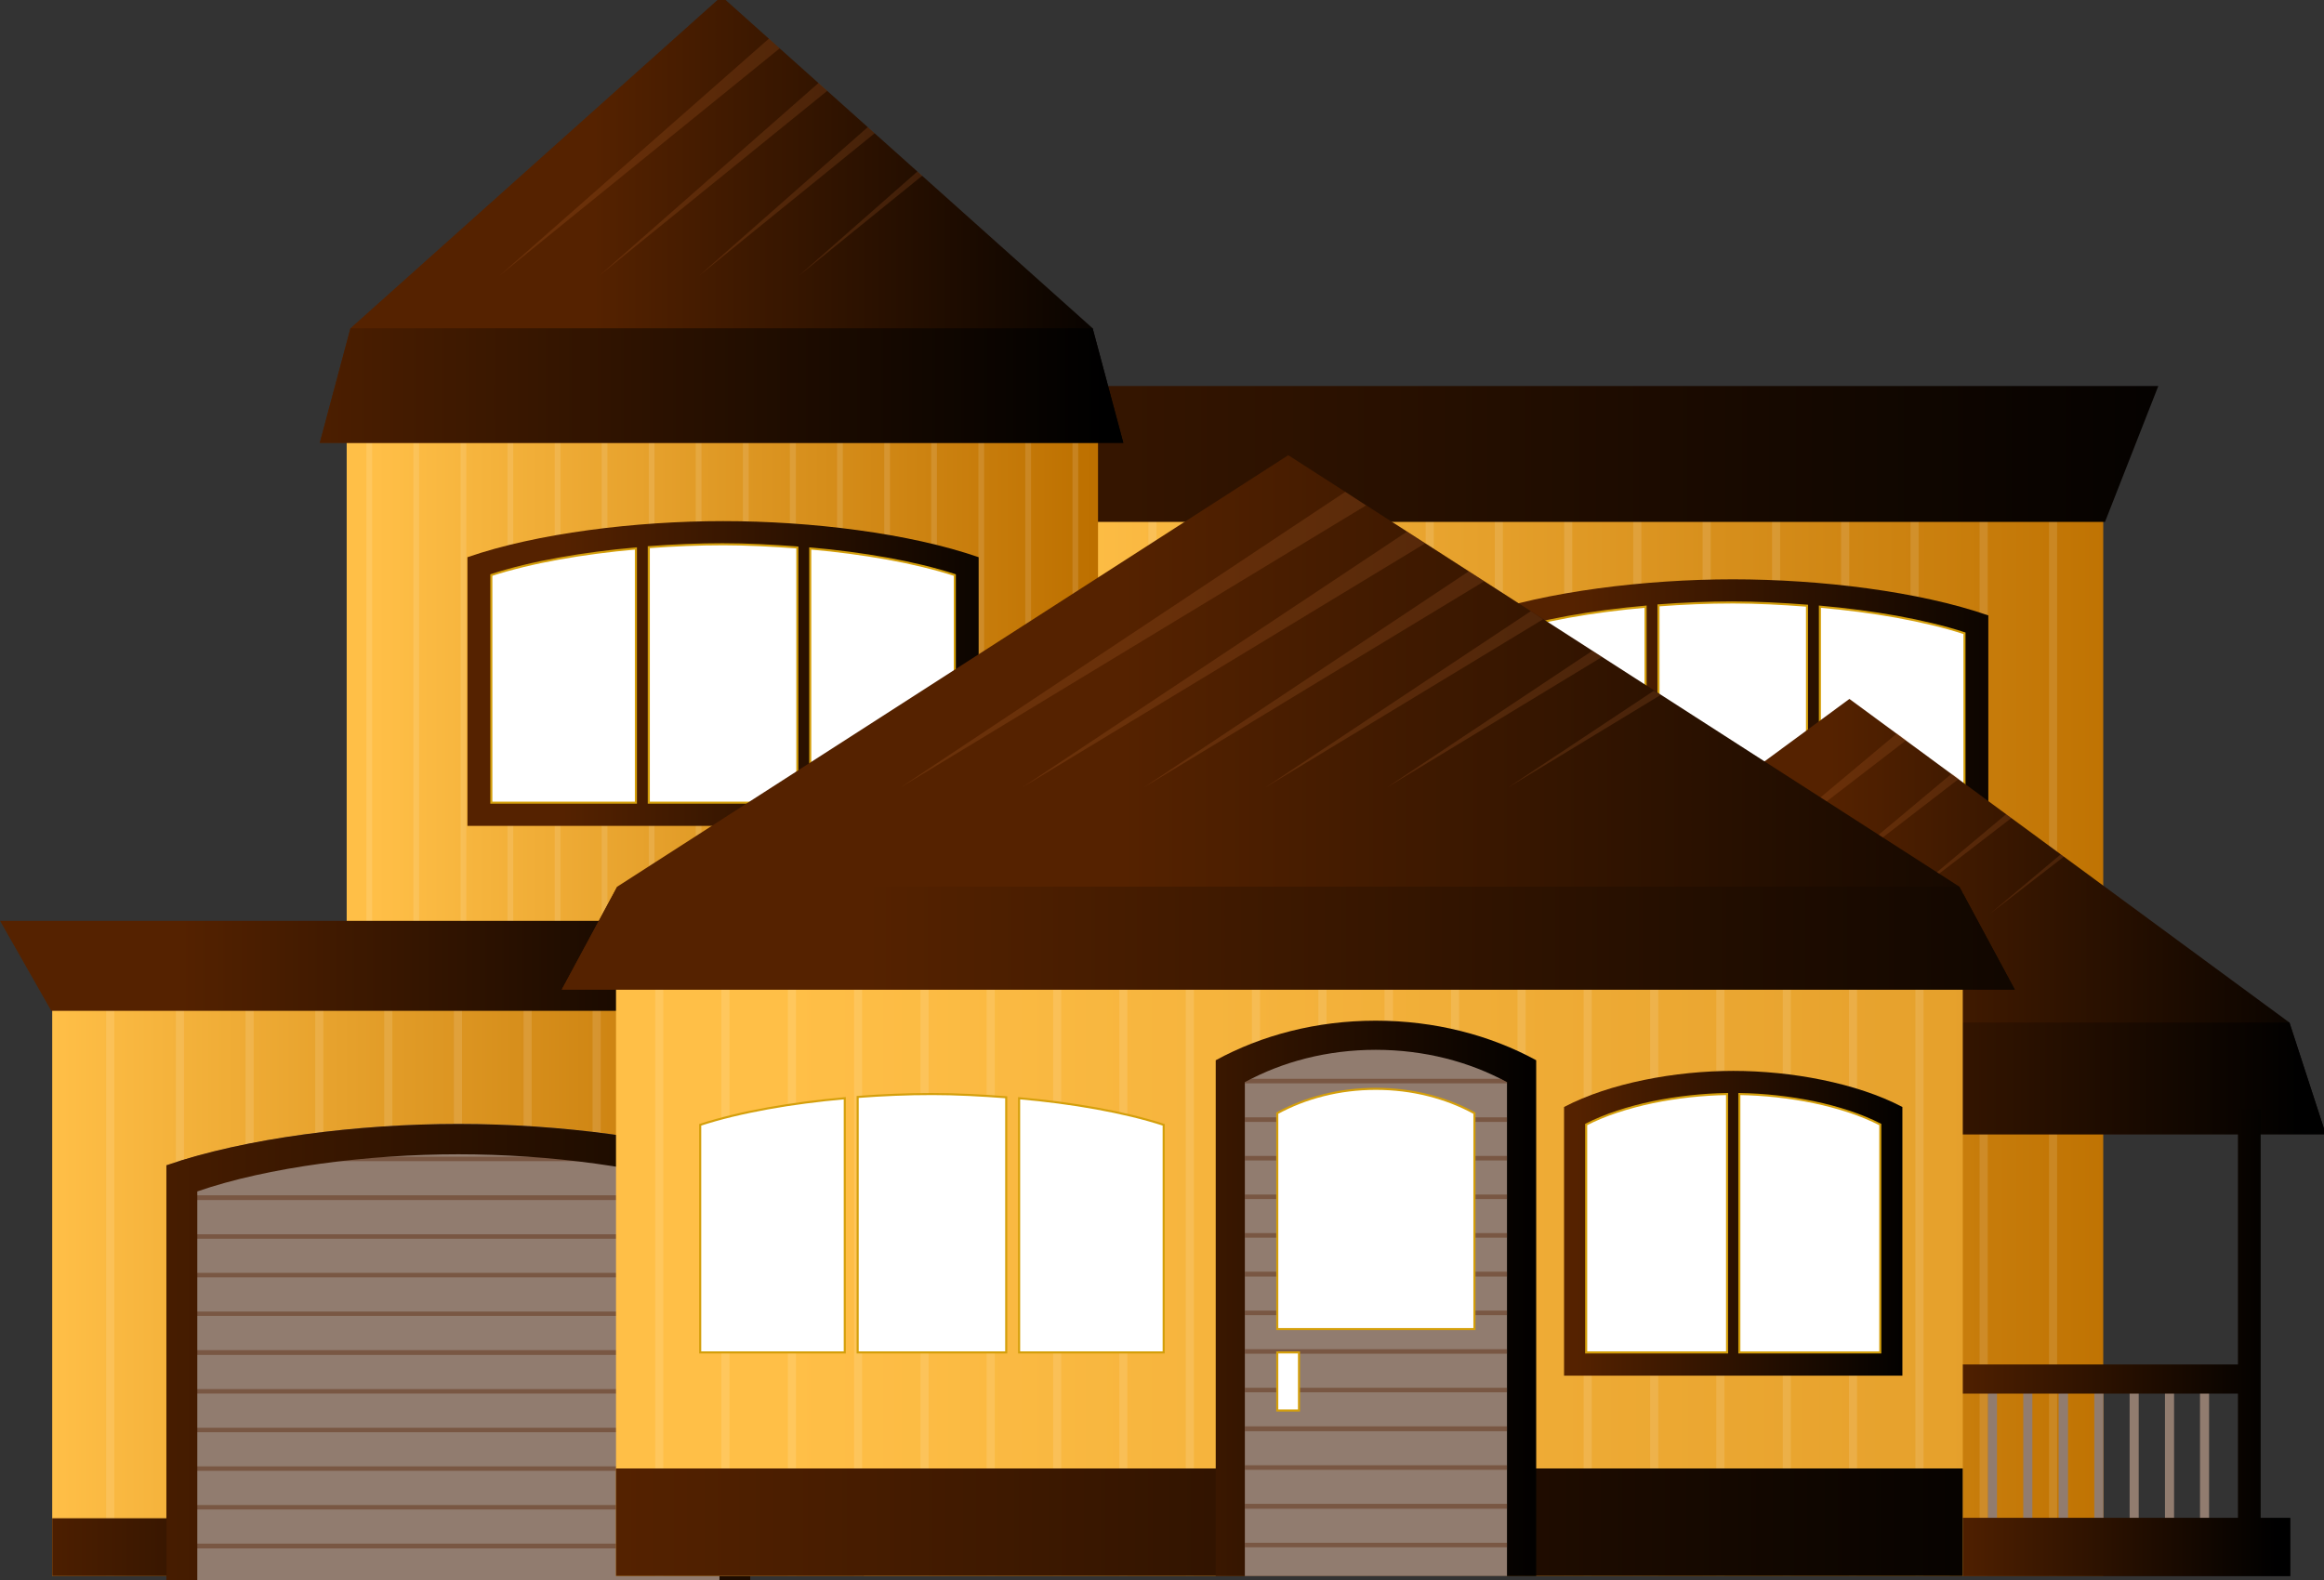 <svg xmlns="http://www.w3.org/2000/svg" viewBox="0 0 215.214 146.373" xmlns:xlink="http://www.w3.org/1999/xlink">
<rect x="0" y="0" width="215.214" height="146.373" fill="#333333" stroke="none"/>
<defs>
<linearGradient id="linearGradient13057" xlink:href="#linearGradient6605" x1="-253.27" gradientUnits="userSpaceOnUse" x2="-148.17"/>
<linearGradient id="linearGradient13077" x1="114.28" gradientUnits="userSpaceOnUse" x2="52.531">
<stop offset="0" stop-color="#1d0c00"/>
<stop offset="1" stop-color="#520"/>
</linearGradient>
<linearGradient gradientTransform="matrix(1 0 0 .538 -39.311 454.42)" id="linearGradient13079" xlink:href="#linearGradient6613" x1="28.411" gradientUnits="userSpaceOnUse" x2="76.67"/>
<linearGradient gradientTransform="matrix(1 0 0 .538 27.872 454.42)" id="linearGradient13081" xlink:href="#linearGradient6613" x1="20.677" gradientUnits="userSpaceOnUse" x2="47.148"/>
<linearGradient gradientTransform="translate(-39.311 13.086)" id="linearGradient13073" xlink:href="#linearGradient6605" x1="106.88" gradientUnits="userSpaceOnUse" x2="33.337"/>
<linearGradient gradientTransform="matrix(-2.17 0 0 3.144 291.26 -1700.6)" id="linearGradient13063" xlink:href="#linearGradient6613" x1="93.141" gradientUnits="userSpaceOnUse" x2="11.561"/>
<linearGradient gradientTransform="matrix(2.086 0 0 2.086 -44.031 -780.83)" id="linearGradient13075" xlink:href="#linearGradient6613" x1="23.999" gradientUnits="userSpaceOnUse" x2="53.386"/>
<linearGradient id="linearGradient13065" xlink:href="#linearGradient6605" x1="184.07" gradientUnits="userSpaceOnUse" x2="86.783"/>
<linearGradient gradientTransform="translate(154.54 -9.97)" id="linearGradient13069" xlink:href="#linearGradient6613" x1="131.72" gradientUnits="userSpaceOnUse" x2="233.5"/>
<linearGradient gradientTransform="translate(154.54 -9.97)" id="linearGradient13071" xlink:href="#linearGradient6613" x1="63.625" gradientUnits="userSpaceOnUse" x2="225.15"/>
<linearGradient gradientTransform="translate(154.54 -9.97)" id="linearGradient13085" xlink:href="#linearGradient6613" x1="137.99" gradientUnits="userSpaceOnUse" x2="225.15"/>
<linearGradient id="linearGradient13097" xlink:href="#linearGradient6613" x1="126.65" gradientUnits="userSpaceOnUse" x2="94.211"/>
<linearGradient gradientTransform="translate(154.54 -9.97)" id="linearGradient13083" xlink:href="#linearGradient6613" x1="152.15" gradientUnits="userSpaceOnUse" x2="233.5"/>
<linearGradient id="linearGradient13101" xlink:href="#linearGradient6613" x1="112.35" gradientUnits="userSpaceOnUse" x2="256.14"/>
<linearGradient id="linearGradient13099" xlink:href="#linearGradient6613" x1="138.28" gradientUnits="userSpaceOnUse" x2="253.62"/>
<linearGradient id="linearGradient6613">
<stop offset="0" stop-color="#520"/>
<stop offset="1"/>
</linearGradient>
<linearGradient id="linearGradient13095" xlink:href="#linearGradient6613" x1="199.75" gradientUnits="userSpaceOnUse" x2="153.64"/>
<linearGradient id="linearGradient13087" xlink:href="#linearGradient6613" x1="212.69" gradientUnits="userSpaceOnUse" x2="245.11"/>
<linearGradient id="linearGradient13059" xlink:href="#linearGradient6613" x1="204.23" gradientUnits="userSpaceOnUse" x2="157.46"/>
<linearGradient gradientTransform="translate(-310.29)" id="linearGradient13091" xlink:href="#linearGradient6613" x1="89.639" gradientUnits="userSpaceOnUse" x2="230.79"/>
<linearGradient id="linearGradient13089" xlink:href="#linearGradient6605" x1="-88.198" gradientUnits="userSpaceOnUse" x2="203.52"/>
<linearGradient id="linearGradient6605">
<stop offset="0" stop-color="#bd7000"/>
<stop offset="1" stop-color="#ffbf47"/>
</linearGradient>
</defs>
<g transform="matrix(.961 0 0 .961 -44.557 -772.053)">
<path fill="url(#linearGradient13057)" d="m-249.04,852.53h123.14v102.75h-123.14z" transform="scale(-1 1)"/>
<path opacity=".119" fill="#fff" d="m130.34,851.66v103.62h.781v-103.62zm6.688,0v103.62h.781v-103.62zm6.656,0v103.62h.781v-103.62zm6.688,0v103.62h.781v-103.62zm6.656,0v103.62h.781v-103.62zm6.688,0v103.62h.781v-103.62zm6.688,0v103.62h.781v-103.62zm6.656,0v103.62h.781v-103.62zm6.688,0v103.62h.781v-103.62zm6.656,0v103.62h.781v-103.62zm6.688,0v103.62h.781v-103.62zm6.656,0v103.62h.781v-103.62zm6.688,0v103.62h.781v-103.62zm6.688,0v103.62h.781v-103.62zm6.656,0v103.62h.781v-103.62zm6.688,0v103.62h.781v-103.62zm6.656,0v103.62h.781v-103.62zm6.688,0v103.62h.781v-103.62z"/>
</g>
<g transform="matrix(-.961 0 0 .961 341.845 -817.584)">
<path fill="url(#linearGradient13059)" d="m188.73,906.6c-8.441,0-17.949,1.165-24.614,3.479v25.894h49.261v-25.894c-6.665-2.313-16.206-3.479-24.647-3.479z"/>
<path fill="#fff" stroke="#d49f0b" stroke-width=".2" d="m188.76,908.83c-2.332,0-4.754,.129-7.173,.312v24.594h14.314v-24.625c-2.404-.182-4.82-.281-7.141-.281zm-8.416,.406c-5.08,.452-10.055,1.303-13.931,2.562v21.938h13.931v-24.5zm16.8,0v24.5h13.931v-21.938c-3.884-1.262-8.849-2.111-13.931-2.562z"/>
</g>
<g transform="matrix(-.961 0 0 .961 292.42 -817.584)">
<path fill="url(#linearGradient13059)" d="m188.73,906.6c-8.441,0-17.949,1.165-24.614,3.479v25.894h49.261v-25.894c-6.665-2.313-16.206-3.479-24.647-3.479z"/>
<path fill="#fff" stroke="#d49f0b" stroke-width=".2" d="m188.76,908.83c-2.332,0-4.754,.129-7.173,.312v24.594h14.314v-24.625c-2.404-.182-4.82-.281-7.141-.281zm-8.416,.406c-5.08,.452-10.055,1.303-13.931,2.562v21.938h13.931v-24.5zm16.8,0v24.5h13.931v-21.938c-3.884-1.262-8.849-2.111-13.931-2.562z"/>
</g>
<g transform="matrix(.961 0 0 .961 -46.974 -772.053)">
<path fill="url(#linearGradient13063)" d="m123.1,840.59 5.136,13.094h123.49l5.136-13.094z"/>
</g>
<g transform="matrix(.682 0 0 .961 -24.269 -768.241)">
<path fill="url(#linearGradient13065)" d="m184.68,837.53h-102.02v65.824h102.02z"/>
<path opacity=".119" fill="#fff" d="m85.341,837.53v65.824h.781v-65.824h-.781zm6.375,0v65.824h.781v-65.824h-.781zm6.406,0v65.824h.781v-65.824h-.781zm6.375,0v65.824h.781v-65.824h-.781zm6.406,0v65.824h.781v-65.824h-.781zm6.375,0v65.824h.781v-65.824h-.781zm6.406,0v65.824h.781v-65.824h-.781zm6.375,0v65.824h.781v-65.824h-.781zm6.406,0v65.824h.781v-65.824h-.781zm6.375,0v65.824h.812v-65.824h-.812zm6.406,0v65.824h.781v-65.824h-.781zm6.406,0v65.824h.781v-65.824h-.781zm6.375,0v65.824h.781v-65.824h-.781zm6.406,0v65.824h.781v-65.824h-.781zm6.375,0v65.824h.781v-65.824h-.781zm6.406,0v65.824h.781v-65.824h-.781z"/>
</g>
<g transform="matrix(-.961 0 0 .961 248.343 -822.975)">
<path fill="url(#linearGradient13059)" d="m188.73,906.6c-8.441,0-17.949,1.165-24.614,3.479v25.894h49.261v-25.894c-6.665-2.313-16.206-3.479-24.647-3.479z"/>
<path fill="#fff" stroke="#d49f0b" stroke-width=".2" d="m188.76,908.83c-2.332,0-4.754,.129-7.173,.312v24.594h14.314v-24.625c-2.404-.182-4.82-.281-7.141-.281zm-8.416,.406c-5.08,.452-10.055,1.303-13.931,2.562v21.938h13.931v-24.5zm16.8,0v24.5h13.931v-21.938c-3.884-1.262-8.849-2.111-13.931-2.562z"/>
</g>
<g transform="matrix(.506 0 0 .961 -89.88 -812.719)">
<path fill="url(#linearGradient13069)" d="m309.68,845.35-67.912,31.991-5.611,11.042h147.05l-5.611-11.042z"/>
<path fill="url(#linearGradient13071)" d="m241.77,877.34-5.611,11.042h147.05l-5.611-11.042z"/>
<path opacity=".18" fill="#c87137" d="m96.219,467.84-25.969,22.85 27-21.906-1.031-.938zm4.781,4.274-21.125,18.57 21.965-17.81-.84-.76zm4.75,4.25-16.25,14.32 16.91-13.72-.66-.59zm4.781,4.281-11.406,10.031 11.875-9.625-.469-.406z" transform="matrix(1.899 0 0 1 135.64 381.58)"/>
</g>
<g transform="matrix(.961 0 0 .961 10.546 -784.634)">
<path fill="url(#linearGradient13073)" d="m-5.943,913.21h78.199v55.166h-78.199z"/>
<path opacity=".119" fill="#fff" d="m-.743,913.23v55.155h.782v-55.155h-.782zm6.715,0v55.155h.782v-55.155h-.782zm6.715,0v55.155h.782v-55.155h-.782zm6.715,0v55.155h.782v-55.155h-.782zm6.649,0v55.155h.782v-55.155h-.782zm6.715,0v55.155h.782v-55.155h-.782zm6.715,0v55.155h.782v-55.155h-.782zm6.649,0v55.155h.782v-55.155h-.782zm6.715,0v55.155h.782v-55.155h-.782zm6.715,0v55.155h.782v-55.155h-.782zm6.715,0v55.155h.782v-55.155h-.782z"/>
<path fill="url(#linearGradient13075)" d="m-10.969,905.23 4.934,8.671h78.383l4.934-8.671z"/>
</g>
<g transform="matrix(.954 0 0 .881 -50.031 -617.505)">
<path fill="#917c6f" d="m96.937,819.08c-9.697,0-20.679,1.484-28.337,4.361v43.701h56.673v-43.701c-7.657-2.878-18.639-4.361-28.337-4.361z"/>
<path opacity=".4" fill="#520" d="m71.344,470.16c-.494,.151-.995,.307-1.469,.469h54.125c-.474-.161-.975-.317-1.469-.469h-51.188zm-2.75,4.062v.5h56.688v-.5h-56.687zm0,4.094v.469h56.688v-.469h-56.688zm0,4.062v.469h56.688v-.469h-56.688zm0,4.062v.469h56.688v-.469h-56.688zm0,4.062v.5h56.688v-.5h-56.688zm0,4.094v.469h56.688v-.469h-56.688zm0,4.062v.469h56.688v-.469h-56.688zm0,4.062v.469h56.688v-.469h-56.688zm0,4.062v.469h56.688v-.469h-56.688zm0,4.062v.5h56.688v-.5h-56.688z" transform="translate(0 352.36)"/>
<path fill="url(#linearGradient13077)" d="m96.938,466.72c-9.697,0-20.686,1.466-28.344,4.344v43.719h3v-40.969c6.848-2.574 16.671-3.906 25.344-3.906 8.673,0 18.495,1.333 25.344,3.906v40.969h3v-43.719c-7.657-2.878-18.646-4.344-28.344-4.344z" transform="translate(0 352.36)"/>
</g>
<g transform="matrix(.961 0 0 .961 10.546 -784.634)">
<path fill="url(#linearGradient13079)" d="m-5.943,962.81h11.015v5.571h-11.015z"/>
<path fill="url(#linearGradient13081)" d="m61.24,962.81h11.015v5.571h-11.015z"/>
</g>
<g transform="matrix(.961 0 0 .961 -29.001 -772.053)">
<path fill="#917c6f" d="m221.74,936.92v13.656h.875v-13.656h-.875zm3.406,0v13.656h.875v-13.656h-.875zm3.406,0v13.656h.906v-13.656h-.906zm3.438,0v13.656h.875v-13.656h-.875zm3.406,0v13.656h.875v-13.656h-.875zm3.406,0v13.656h.875v-13.656h-.875zm3.375,0v13.656h.875v-13.656h-.875z"/>
</g>
<g transform="matrix(.6 0 0 .937 -14.543 -727.355)">
<path fill="url(#linearGradient13083)" d="m309.68,845.35-67.912,31.991-5.611,11.042h147.05l-5.611-11.042z"/>
<path fill="url(#linearGradient13085)" d="m241.77,877.34-5.611,11.042h147.05l-5.611-11.042z"/>
<path opacity=".18" fill="#c87137" d="m204.72,534.38-19.91,16.68 20.81-16.03-.9-.65zm5.28,3.87-15.56,13.03 16.25-12.53-.69-.5zm5.281,3.875-11.219,9.406 11.719-9.031-.5-.375zm5.25,3.875-6.844,5.75 7.156-5.531-.32-.22z" transform="matrix(1.603 0 0 1.026 -11.125 300.47)"/>
</g>
<g transform="matrix(.961 0 0 .961 -24.808 -772.053)">
<path fill="url(#linearGradient13087)" d="m241.47,557.94v24.594h-27.75v2.812h27.75v11.969h-27.75v5.625h32.802v-5.625h-2.864v-39.375z" transform="translate(0 352.36)"/>
</g>
<g transform="matrix(-.961 0 0 .961 268.497 -772.698)">
<path fill="url(#linearGradient13089)" d="m90.253,890.13h129.78v65.824h-129.78z"/>
<path opacity=".119" fill="#fff" d="m94.036,891.43v64.529h.781v-64.529zm6.406,0v64.529h.781v-64.529zm6.375,0v64.529h.781v-64.529zm6.406,0v64.529h.781v-64.529zm6.375,0v64.529h.781v-64.529zm6.406,0v64.529h.781v-64.529zm6.375,0v64.529h.781v-64.529zm6.406,0v64.529h.781v-64.529zm6.375,0v64.529h.812v-64.529zm6.406,0v64.529h.781v-64.529zm6.406,0v64.529h.781v-64.529zm6.375,0v64.529h.781v-64.529zm6.406,0v64.529h.781v-64.529zm6.375,0v64.529h.781v-64.529zm6.406,0v64.529h.781v-64.529zm6.375,0v64.529h.781v-64.529zm6.406,0v64.529h.781v-64.529zm6.375,0v64.529h.781v-64.529zm6.406,0v64.529h.781v-64.529zm6.375,0v64.529h.781v-64.529z"/>
<path fill="url(#linearGradient13091)" d="m-220.04,945.59h129.78v10.365h-129.78z" transform="scale(-1 1)"/>
</g>
<g transform="matrix(-.961 0 0 .961 267.686 -772.053)">
<path fill="url(#linearGradient13059)" d="m188.73,906.6c-8.441,0-17.949,1.165-24.614,3.479v25.894h49.261v-25.894c-6.665-2.313-16.206-3.479-24.647-3.479z"/>
<path fill="#fff" stroke="#d49f0b" stroke-width=".2" d="m188.76,908.83c-2.332,0-4.754,.129-7.173,.312v24.594h14.314v-24.625c-2.404-.182-4.82-.281-7.141-.281zm-8.416,.406c-5.08,.452-10.055,1.303-13.931,2.562v21.938h13.931v-24.5zm16.8,0v24.5h13.931v-21.938c-3.884-1.262-8.849-2.111-13.931-2.562z"/>
</g>
<g transform="matrix(-.961 0 0 .961 290.636 -772.053)">
<path fill="url(#linearGradient13095)" d="m169.86,901.76c-5.704,0-11.033,1.396-15.461,3.814v49.706h30.881v-49.706c-4.428-2.418-9.716-3.814-15.42-3.814z"/>
<path fill="#917c6f" d="m169.86,904.57c-4.666,0-9.025,1.142-12.647,3.12v47.597h25.26v-47.597c-3.622-1.978-7.948-3.12-12.614-3.12z"/>
<path opacity=".4" fill="#520" d="m157.84,907.36c-.21,.107-.419,.2-.625,.312v.125h25.25v-.125c-.206-.112-.415-.206-.625-.312h-24zm-.625,3.719v.438h25.25v-.438h-25.25zm0,3.719v.438h25.25v-.438h-25.25zm0,3.719v.438h25.25v-.438h-25.25zm0,3.719v.438h25.25v-.438h-25.25zm0,3.719v.469h25.25v-.469h-25.25zm0,3.75v.438h25.25v-.438h-25.25zm0,3.719v.438h25.25v-.438h-25.25zm0,3.719v.438h25.25v-.438h-25.25zm0,3.719v.469h25.25v-.469h-25.25zm0,3.75v.438h25.25v-.438h-25.25zm0,3.719v.469h25.25v-.469h-25.25zm0,3.75v.438h25.25v-.438h-25.25z"/>
</g>
<g transform="matrix(-.961 0 0 .961 290.636 -772.053)">
<path fill="#fff" stroke="#d49f0b" stroke-width=".2" d="m169.85,908.33c-3.51,0-6.775,.856-9.5,2.344v20.812h19v-20.812c-2.725-1.488-5.99-2.344-9.5-2.344zm7.406,25.406v5.594h2.094v-5.594h-2.094z"/>
</g>
<g transform="matrix(-.961 0 0 .961 267.686 -772.053)">
<path fill="url(#linearGradient13097)" d="m111.52,906.6c-5.586,0-11.879,1.165-16.291,3.479v25.894h32.603v-25.894c-4.411-2.313-10.726-3.479-16.312-3.479z"/>
<path fill="#fff" stroke="#d49f0b" stroke-width=".2" d="m110.94,908.83c-4.711,.075-9.894,1.053-13.58,2.938v21.969h13.58v-24.906zm1.182,0v24.906h13.58v-21.969c-3.68-1.881-8.873-2.86-13.58-2.938z"/>
</g>
<g transform="matrix(.915 0 0 .863 -22.661 -683.621)">
<path fill="url(#linearGradient13099)" d="m155.15,841-67.912,46.306-5.611,11.042h147.05l-5.611-11.042z"/>
<path fill="url(#linearGradient13101)" d="m87.233,887.31-5.611,11.042h147.05l-5.611-11.042z"/>
<path opacity=".188" fill="#c87137" d="m151.75,511.16-42.84,28.46 44.84-27.15-2-1.312zm5.938,3.844-37.062,24.625 38.812-23.5-1.75-1.125zm5.969,3.812-31.312,20.812 32.781-19.844-1.469-.969zm5.969,3.844-25.562,16.969 26.75-16.188-1.188-.781zm5.938,3.812-19.781,13.156 20.719-12.562-.938-.594zm5.938,3.844-14.031,9.312 14.688-8.906-.67-.39z" transform="matrix(1.05 0 0 1.114 1.582 275.5)"/>
</g>
</svg>

